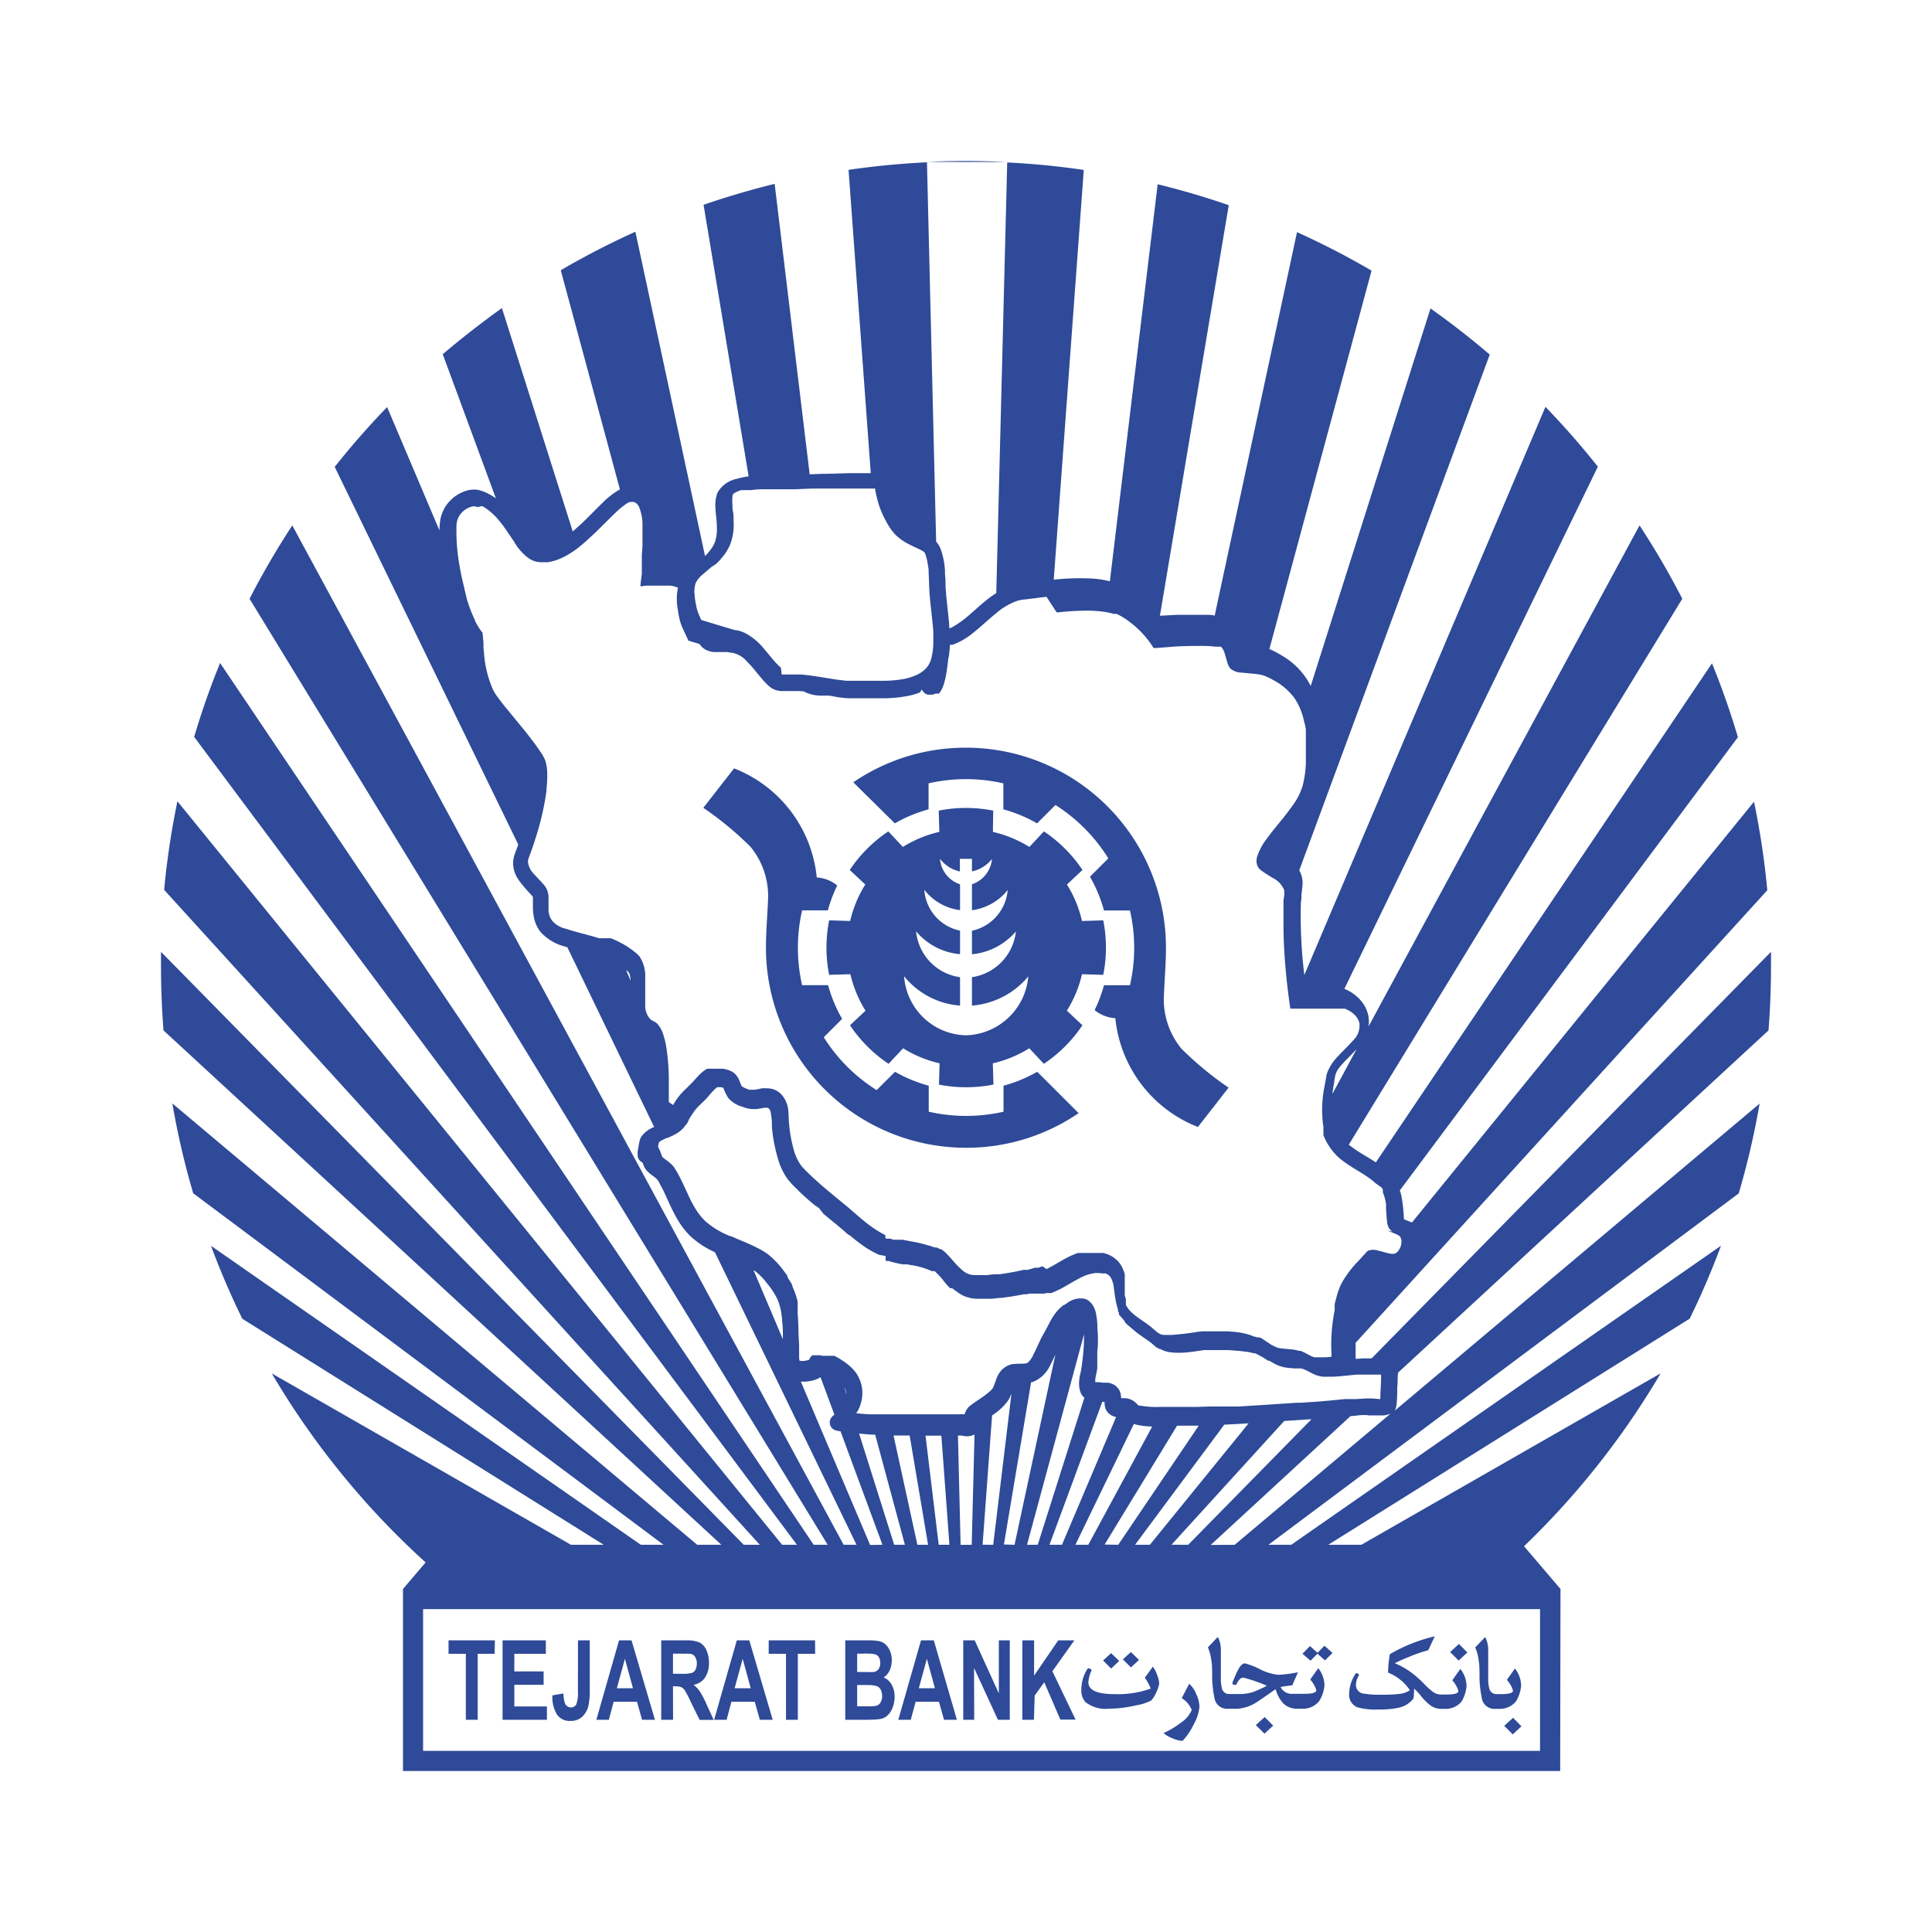 <svg xmlns="http://www.w3.org/2000/svg" fill="transparent" id="Component_127_1" width="24" height="24" viewBox="0 0 24 24">
    <defs>
        <clipPath id="clip-path">
            <path d="M0 0H20V20H0z" />
        </clipPath>
        <style>
            .cls-1{fill:none}
        </style>
    </defs>
    <path id="Rectangle_1286" d="M0 0H24V24H0z" />
    <g id="Bank_Tejarat_Color" clip-path="url(#clip-path)" transform="translate(2 2)">
        <path id="Boundary" d="M0 0H20V20H0z" />
        <path id="Shape" fill="#2e4a98" fill-rule="evenodd" d="M17.381-28H3.006v-2.261l.281-.33a10.056 10.056 0 0 1-1.911-2.348l3.717 2.129H5.5l-4.49-2.808q-.216-.441-.389-.906l5.34 3.714h.282L.4-35.177a9.932 9.932 0 0 1-.259-1.116l6.52 5.483h.3L.031-37.2Q0-37.6 0-38v-.176l7.239 7.366h.2l-7.4-8.136a9.965 9.965 0 0 1 .165-1.1l7.512 9.236H7.9L.412-40.846q.139-.469.322-.918L8.108-30.81h.174L1.1-42.562a10 10 0 0 1 .531-.911L8.48-30.81h.16l-1.758-3.633-.056-.028a1.109 1.109 0 0 1-.253-.176 1.018 1.018 0 0 1-.173-.233c-.062-.109-.109-.225-.163-.338l-.053-.1a.171.171 0 0 0-.035-.045c-.024-.02-.05-.037-.074-.057a.292.292 0 0 1-.063-.068.382.382 0 0 1-.029-.069.118.118 0 0 1-.044-.037.1.1 0 0 1-.018-.054.258.258 0 0 1 0-.033v-.012a.1.1 0 0 1 .008-.037c0-.026.008-.051.012-.077a.245.245 0 0 1 .023-.069.344.344 0 0 1 .162-.124l-1.078-2.232-.035-.011a.61.61 0 0 1-.3-.182.424.424 0 0 1-.047-.077.456.456 0 0 1-.033-.1.726.726 0 0 1-.013-.126v-.124a.009.009 0 0 0 0-.006l-.023-.028c-.035-.038-.071-.075-.1-.114a.666.666 0 0 1-.074-.1.367.367 0 0 1-.049-.19.345.345 0 0 1 .016-.087l.048-.132-2.28-4.691q.307-.388.651-.743l.65 1.532a.858.858 0 0 1 .013-.144.464.464 0 0 1 .293-.339.322.322 0 0 1 .176-.02.505.505 0 0 1 .119.044.772.772 0 0 1 .1.06L3.5-45.6q.354-.3.735-.573l.88 2.775.084-.075c.1-.091.188-.187.284-.279a1.029 1.029 0 0 1 .218-.169l-.735-2.722a9.971 9.971 0 0 1 .927-.478l.865 4.028.02-.02a.612.612 0 0 0 .063-.078.39.39 0 0 0 .04-.075.493.493 0 0 0 .024-.188c0-.075-.013-.15-.017-.225a.453.453 0 0 1 .025-.2.352.352 0 0 1 .237-.172l.057-.015c.03-.007.06-.012.09-.016H7.3l-.56-3.374q.433-.149.883-.26l.435 3.608.16-.006c.109 0 .219-.006.328-.008h.271l-.276-3.768q.48-.07.974-.094l.114 4.713a.25.25 0 0 1 .024.029.345.345 0 0 1 .042.091.979.979 0 0 1 .044.238c0 .035 0 .07.006.105 0 .056 0 .112.007.168 0 .035.006.07.009.105l.029.275q0 .033.005.067c.018-.008.035-.016.052-.026a1.346 1.346 0 0 0 .2-.147c.056-.049.112-.1.168-.147l.061-.05c.032-.024.065-.048.1-.069l.042-1.645.094-3.705q.482.024.951.093l-.373 5.09a2.972 2.972 0 0 1 .458-.015 1.207 1.207 0 0 1 .239.035l.594-4.932q.45.11.883.26l-.855 5.1.2-.011h.389c.03 0 .061 0 .091.01l1.023-4.764a9.981 9.981 0 0 1 .926.478l-1.269 4.7.03.014a1.44 1.44 0 0 1 .139.076.911.911 0 0 1 .326.335l.018.035 1.488-4.69q.381.269.736.573l-2.366 6.406a.333.333 0 0 1 .041.136.463.463 0 0 1-.006.093c0 .024-.005.048-.008.072 0 .052 0 .052-.007.1a6 6 0 0 0 .043.9l2.995-7.058q.343.355.651.743L14.7-37.716a.518.518 0 0 1 .234.183.422.422 0 0 1 .05.1.385.385 0 0 1 .021.12.373.373 0 0 1-.005.065l3.367-6.225a10.005 10.005 0 0 1 .531.911l-4.143 6.782c.03.024.061.046.093.068.073.048.149.091.223.138l.02.014 4.176-6.2q.183.449.322.918l-4.2 5.63a.662.662 0 0 1 .02.068 2.021 2.021 0 0 1 .031.289c.032.016.067.027.1.041l4.249-5.227a9.969 9.969 0 0 1 .165 1.1l-5.114 5.622V-33.12h.013l.083-.006H15.039L20-38.176V-38q0 .4-.031.8l-4.6 4.25-.006.036c0 .033 0 .108-.006.141 0 .067 0 .133-.007.2a.242.242 0 0 1-.017.084.091.091 0 0 1-.008.014l4.534-3.816-.013.071a9.91 9.91 0 0 1-.247 1.045l-5.842 4.365h.283l5.339-3.715-.022.058q-.164.434-.367.848L14.5-30.81h.411l3.717-2.129-.02.035a10.052 10.052 0 0 1-1.676 2.112l.453.531zm-14.125-.25h13.875v-1.761H3.256zm9.644-.55a.536.536 0 0 1-.071.22.8.8 0 0 1-.139.206.349.349 0 0 1-.124-.032.359.359 0 0 1-.112-.065 1.1 1.1 0 0 0 .217-.13.356.356 0 0 0 .133-.157.3.3 0 0 0-.124-.147l.093-.179a.365.365 0 0 1 .088.13.389.389 0 0 1 .039.154zm4 .245l-.108.1-.106-.106.11-.1zm-3.084-.009l-.108.1-.108-.106.11-.1zM5.18-29.623h.146V-29a.857.857 0 0 1-.016.188.273.273 0 0 1-.077.138.207.207 0 0 1-.147.052.19.19 0 0 1-.166-.078.417.417 0 0 1-.058-.24L5-28.963a.343.343 0 0 0 .018.12.077.077 0 0 0 .072.053.072.072 0 0 0 .069-.038.394.394 0 0 0 .02-.158zm.956.987h-.16l-.063-.224h-.29l-.06.224h-.155l.282-.987h.155zm-1.355-.82h-.392v.219h.364v.166h-.364v.269h.405v.166h-.551v-.987h.537zm1.58.82h-.147v-.987h.308a.4.4 0 0 1 .169.027.19.19 0 0 1 .084.095.365.365 0 0 1 .032.156.325.325 0 0 1-.048.183.213.213 0 0 1-.143.091.38.38 0 0 1 .078.083 1.178 1.178 0 0 1 .083.16l.089.193h-.175l-.106-.215a1.448 1.448 0 0 0-.077-.15.118.118 0 0 0-.044-.041.181.181 0 0 0-.074-.011h-.03zm1.238 0h-.16l-.063-.224h-.29l-.06.224h-.155l.282-.987h.155zm.527-.82h-.215v.82h-.147v-.82h-.215v-.167h.576zm.623.82H8.5v-.987h.29a.619.619 0 0 1 .128.01.164.164 0 0 1 .082.04.241.241 0 0 1 .056.082.288.288 0 0 1 .022.115.293.293 0 0 1-.027.127.2.2 0 0 1-.074.087.2.2 0 0 1 .1.09.3.3 0 0 1 .036.149.382.382 0 0 1-.023.131.26.26 0 0 1-.063.1.176.176 0 0 1-.1.047q-.038.007-.178.009zm1.138 0h-.16l-.063-.224h-.29l-.06.224h-.155l.282-.987H9.6zm.215 0h-.136v-.987h.142l.3.659v-.659h.136v.987h-.147l-.297-.644zm.742 0H10.7v-.987h.146v.438l.3-.438h.2l-.273.384.288.6h-.189l-.2-.463-.119.165zm-6.7-.82h-.21v.82h-.147v-.82h-.215v-.167h.576zm11.8.684H15.9a.227.227 0 0 1-.142-.052.629.629 0 0 1-.1-.1.636.636 0 0 0-.093-.1.308.308 0 0 1 0 .05.384.384 0 0 1-.007.073.309.309 0 0 1-.194.117 1.085 1.085 0 0 1-.233.02.848.848 0 0 1-.271-.028.167.167 0 0 1-.1-.173.465.465 0 0 1 .083-.249.034.034 0 0 1 .04.022.236.236 0 0 0-.039.123.107.107 0 0 0 .1.108 1.183 1.183 0 0 0 .226.013 1.575 1.575 0 0 0 .232-.012.264.264 0 0 0 .112-.044.584.584 0 0 0-.271-.218 1.512 1.512 0 0 1 .022-.229 2.013 2.013 0 0 1 .558-.222l-.081.173a1.8 1.8 0 0 0-.243.084 1.864 1.864 0 0 0-.172.077.975.975 0 0 1 .242.145 1.294 1.294 0 0 1 .126.116.889.889 0 0 0 .1.091.179.179 0 0 0 .107.037h.069q.146 0 .146-.044a.354.354 0 0 0-.076-.133l.1-.141a.351.351 0 0 1 .077.214.446.446 0 0 1-.064.194.257.257 0 0 1-.21.088zm.681 0h-.044a.16.16 0 0 1-.167-.106 1.327 1.327 0 0 1-.035-.321q0-.123-.01-.171a.587.587 0 0 0-.043-.165l.123-.129a.337.337 0 0 1 .038.151v.357a.468.468 0 0 0 .013.129.09.09 0 0 0 .091.072h.058q.146 0 .146-.044a.354.354 0 0 0-.076-.133l.1-.141a.351.351 0 0 1 .077.214.446.446 0 0 1-.064.194.257.257 0 0 1-.206.093zm-4.225-.317a.336.336 0 0 1-.038.114.323.323 0 0 1-.062.1.637.637 0 0 1-.185.059 1.54 1.54 0 0 1-.342.042.4.4 0 0 1-.29-.083.216.216 0 0 1-.05-.155.477.477 0 0 1 .08-.263h.007a.042.042 0 0 1 .041.023.421.421 0 0 0-.041.148q0 .149.32.149a1.2 1.2 0 0 0 .455-.069.56.56 0 0 0-.074-.134l.1-.138a.368.368 0 0 1 .056.111.333.333 0 0 1 .023.096zm.949.316h-.089a.16.16 0 0 1-.167-.106 1.325 1.325 0 0 1-.035-.321q0-.123-.01-.171a.585.585 0 0 0-.043-.165l.123-.129a.337.337 0 0 1 .038.151v.357a.468.468 0 0 0 .013.129.09.09 0 0 0 .091.072h.109a.605.605 0 0 0 .179-.022 1.5 1.5 0 0 0 .179-.081 1.819 1.819 0 0 0-.289-.1.063.063 0 0 0-.048.019.326.326 0 0 0-.044.07.049.049 0 0 1-.02 0 .033.033 0 0 1-.029-.018 1.655 1.655 0 0 1 .07-.164q.045-.085.087-.085a.876.876 0 0 1 .184.071.657.657 0 0 0 .229.071 1.467 1.467 0 0 0 .247-.032l-.071.163q-.088.009-.145.021a.156.156 0 0 0 .156.084h.142q.146 0 .146-.044a.354.354 0 0 0-.076-.133l.1-.141a.351.351 0 0 1 .077.214.445.445 0 0 1-.065.194.257.257 0 0 1-.212.095h-.056a.243.243 0 0 1-.181-.068.45.45 0 0 1-.093-.175q-.215.152-.256.175a.5.5 0 0 1-.238.07zm-4.586-.295h-.115v.264h.136a.489.489 0 0 0 .1-.006.088.088 0 0 0 .053-.039.151.151 0 0 0 .021-.084.164.164 0 0 0-.016-.075.1.1 0 0 0-.046-.045.371.371 0 0 0-.13-.014zm.851.04l-.1-.366-.1.366zm-3.751 0l-.1-.366-.1.366zm1.463 0l-.1-.366-.1.366zm-.855-.43H6.36v.25h.108a.417.417 0 0 0 .132-.012.087.087 0 0 0 .041-.042.164.164 0 0 0 .015-.074.147.147 0 0 0-.02-.08.085.085 0 0 0-.055-.039.9.9 0 0 0-.107-.001zm2.258 0h-.081v.228h.1a.948.948 0 0 0 .106 0 .088.088 0 0 0 .059-.035.127.127 0 0 0 .022-.077.135.135 0 0 0-.019-.074.077.077 0 0 0-.055-.035q-.025-.008-.129-.008zm3.174.091l-.1.094-.1-.1.1-.091zm.246-.013l-.1.093-.1-.1.1-.091zm4.079-.092l-.108.1-.106-.106.11-.1zm-1.675.005l-.093.093-.094-.083-.086.087-.1-.087.093-.095.094.084.086-.088zM8.962-30.81l-.521-1.411h-.012l-.037-.007a.118.118 0 0 1-.048-.023.105.105 0 0 1-.03-.115.118.118 0 0 1 .031-.044l.02-.017-.172-.465a.28.28 0 0 1-.053.027.426.426 0 0 1-.076.021l-.04.006a.409.409 0 0 1-.076 0l.861 2.03zm.146 0h.133l-.369-1.368c-.067 0-.135-.008-.2-.014zm.288 0h.133L9.3-32.168h-.2zm.265 0h.133l-.1-1.356H9.497zm.41 0l.035-1.37a.216.216 0 0 1-.157.013H9.9l.033 1.358zm.267 0l.227-1.88-.011.029a.42.42 0 0 1-.032.06.7.7 0 0 1-.165.161l-.033.023-.118 1.606zm.265 0l.508-2.365-.035.076-.03.058a.4.4 0 0 1-.221.21h-.016l-.338 2.017zm.155 0h.133l.58-1.828a.13.13 0 0 1-.025-.024.182.182 0 0 1-.03-.062.36.36 0 0 1-.006-.154c0-.012 0-.028.007-.04l.016-.081c.009-.056.015-.113.021-.169a2.059 2.059 0 0 0 .012-.212v-.045zm.279 0h.155l.673-1.587a.177.177 0 0 1-.034-.01.167.167 0 0 1-.1-.1.266.266 0 0 1-.01-.071v-.008h-.028zm.322 0h.16l.794-1.469a1 1 0 0 1-.161-.016.479.479 0 0 1-.067-.016zm.532 0l1-1.48h-.269l-.9 1.477zm.393 0l1.226-1.508h-.01l-.292.016L12.1-30.81zm.476 0l1.532-1.56-.174.011-.165.011-1.4 1.537zm.578 0l1.937-1.63a.267.267 0 0 1-.1.023h-.127c-.026 0-.051 0-.077-.005-.042 0-.084 0-.126.008l-.069.006-1.736 1.6zm-5.131-2.348H8.363a.814.814 0 0 1 .1.058.683.683 0 0 1 .156.134.438.438 0 0 1 .074.4.385.385 0 0 1-.057.122c.055.006.111.01.166.013h1.113a.488.488 0 0 1 .061 0h.008c0-.013.009-.026.014-.039a.194.194 0 0 1 .048-.064l.069-.05.059-.04.03-.02.029-.021.05-.04.017-.015.008-.008.008-.008.008-.008.005-.007a.244.244 0 0 0 .024-.053l.024-.067c.008-.022.008-.02.017-.039a.32.32 0 0 1 .049-.071.265.265 0 0 1 .141-.075H10.604c.046-.006.093 0 .139-.007a.05.05 0 0 0 .019-.006l.007-.006.007-.006.007-.007.006-.007.006-.007.006-.007.005-.008.005-.007.008-.012.006-.01.006-.01v-.007l.017-.031c.031-.062.059-.126.089-.189l.056-.1.064-.122c.013-.022.026-.043.04-.063a.614.614 0 0 1 .051-.063.524.524 0 0 1 .051-.047l.015-.011h.007l.008-.006.011-.007.015-.009a.266.266 0 0 1 .231-.052.177.177 0 0 1 .049.031.219.219 0 0 1 .039.045.293.293 0 0 1 .036.082.9.9 0 0 1 .022.167c0 .057.008.114.007.171s0 .1-.008.149v.214c-.006.046-.018.09-.025.136v.038c.031 0 .062 0 .093.006h.065a.27.27 0 0 1 .044.012.174.174 0 0 1 .108.108.255.255 0 0 1 .011.073h.047a.209.209 0 0 1 .116.041.313.313 0 0 1 .029.025.211.211 0 0 0 .028.027H12.173l.028.005a1.223 1.223 0 0 0 .227.01H12.87l.166-.005H13.392l.3-.019.226-.015.2-.013h.045l.2-.013.17-.015.171-.017H14.843l.125-.008h.06c.04 0 .079.007.119.008 0-.077.006-.154.009-.231v-.073H14.85l-.2.02-.082.006h-.133a.371.371 0 0 1-.113-.031c-.042-.019-.081-.043-.123-.061l-.035-.011H14.08l-.083-.007-.047-.008a.458.458 0 0 1-.074-.023.662.662 0 0 1-.073-.037l-.02-.012-.013-.008h-.016l-.008-.005-.013-.008-.032-.021-.017-.011-.011-.007h-.005l-.019-.012a.637.637 0 0 0-.059-.03h-.019a.622.622 0 0 0-.087-.018l-.1-.012c-.042 0-.084-.007-.126-.009H12.957l-.04.006-.11.016-.065.007a.961.961 0 0 1-.19 0 .359.359 0 0 1-.14-.043H12.399l-.012-.009-.007-.006h-.011l-.008-.007-.012-.011-.041-.036c-.055-.043-.115-.08-.171-.122l-.018-.014-.012-.01-.107-.09-.005-.005-.005-.006-.011-.012-.01-.012v-.006l-.005-.008-.064-.073V-33.689l-.006-.012-.006-.012v-.022c-.006-.016-.01-.032-.015-.049-.02-.077-.027-.157-.039-.236 0-.018-.007-.035-.012-.053a.2.2 0 0 0-.033-.07.129.129 0 0 0-.056-.038H11.691a.342.342 0 0 0-.052-.005h-.031a.543.543 0 0 0-.2.066l-.03.016c-.065.035-.127.074-.192.109a1.32 1.32 0 0 1-.128.058h-.063l-.02.007h-.188l-.034.008h-.036c-.092.019-.186.033-.278.045h-.026l-.093.011h-.163a.449.449 0 0 1-.178-.033.476.476 0 0 1-.115-.073h-.005l-.024-.022L9.8-34l-.008-.008-.006-.006-.016-.017-.008-.009-.015-.017-.047-.06-.015-.017-.009-.01-.016-.018-.041-.04-.009-.007h-.034a.973.973 0 0 0-.267-.077l-.041-.008H9.211l-.054-.011c-.035-.008-.07-.016-.1-.025l-.019-.006H9.003L9-34.4H8.982l-.014-.005h-.016l-.013-.005H8.926a1.153 1.153 0 0 1-.17-.092 1.962 1.962 0 0 1-.183-.139l-.013-.011h-.005l-.014-.012h-.005l-.032-.028-.01-.009-.044-.038-.046-.039-.038-.031-.014-.011-.024-.02-.045-.037-.034-.028-.02-.017L8.168-35h-.007l-.012-.01-.012-.01h-.006l-.008-.007-.012-.01-.011-.009-.016-.013c-.069-.059-.137-.12-.2-.185a.959.959 0 0 1-.11-.123.848.848 0 0 1-.115-.256 2 2 0 0 1-.07-.377c0-.043 0-.086-.007-.128a.509.509 0 0 0-.008-.053.1.1 0 0 0-.022-.048.038.038 0 0 0-.015-.008.153.153 0 0 0-.053 0l-.08.014H7.353a.317.317 0 0 1-.059-.006.619.619 0 0 1-.077-.024.351.351 0 0 1-.172-.11.617.617 0 0 1-.057-.117v-.005a.141.141 0 0 0-.034-.01h-.043l-.008.006-.008.006-.022.02c-.031.031-.059.065-.089.1s-.088.084-.129.129l-.028.034-.041.061-.007.011-.007.012-.012.019-.006.01v.006l-.007.011v.007l-.005.008-.008.011-.036.046a.369.369 0 0 1-.053.052.548.548 0 0 1-.1.058l-.053.024h-.01l-.026.012-.03.015a.29.29 0 0 0-.036.023l-.006.005c0 .014-.006.029-.008.043v.015a.4.4 0 0 1 .02.04c.011.026.019.054.03.08a.165.165 0 0 0 .026.024c.023.017.046.033.068.051l.027.025a.406.406 0 0 1 .027.032l.039.063c.061.11.11.227.165.341.016.032.033.063.051.094a.83.83 0 0 0 .125.163l.01.009.01.009a1.024 1.024 0 0 0 .259.16l.036.016h.011l.021.009.052.023.062.026.057.024.072.032.08.04a.9.9 0 0 1 .119.073 1.127 1.127 0 0 1 .2.213l.031.041.006.008v.011l.005.008v.006l.005.008.012.019.008.012.006.01.011.018.006.011.007.013v.008l.006.011v.009l.006.013a.815.815 0 0 1 .057.171v.152c.006.069.009.139.01.208s.006.125.008.188v.139a.3.3 0 0 0 .005.043.208.208 0 0 0 .106-.008h.011a.191.191 0 0 1 .01-.021.14.14 0 0 1 .025-.032l.007-.006H8.2zm.281.392l.028.088a.219.219 0 0 0-.028-.088zM6.422-42.7a.409.409 0 0 0-.092-.025h-.305l-.053.007h-.018l.019-.157V-43.081c0-.047.006-.094.008-.141v-.1-.093-.088a.594.594 0 0 0-.039-.191.11.11 0 0 0-.069-.07.128.128 0 0 0-.031 0h-.023l-.011.006-.01.005-.008.005-.011.007-.013.009a1.3 1.3 0 0 0-.119.1c-.083.08-.164.163-.246.243l-.118.109c-.04.036-.068.058-.1.084s-.056.041-.085.06-.043.027-.065.039a.685.685 0 0 1-.225.081H4.723a.266.266 0 0 1-.061-.007.284.284 0 0 1-.093-.041.653.653 0 0 1-.157-.165l-.019-.027v-.006c-.042-.06-.082-.122-.124-.181-.023-.032-.047-.063-.072-.093a.746.746 0 0 0-.205-.177.533.533 0 0 0-.062.013.116.116 0 0 0-.03-.01.138.138 0 0 0-.063.011.268.268 0 0 0-.11.077.234.234 0 0 0-.048.092.377.377 0 0 0-.009.062v.116a2.458 2.458 0 0 0 .038.376c.016.094.036.188.06.281v.008l.01.037v.005l.01.036v.005l.009.03v.009l.011.035a1.879 1.879 0 0 0 .082.213l.011.023v.007l.008.015.009.018.011.019.006.011.017.026.008.012.007.01.007.01.007.009.013.016.012.127v.06l.006.06a1.352 1.352 0 0 0 .114.465.743.743 0 0 0 .064.1c.032.043.065.086.1.128l.043.052.009.011.022.027.045.055.022.027.009.011.023.028.015.018.042.051q.06.076.118.153c.026.035.051.071.075.107a.466.466 0 0 1 .062.113.566.566 0 0 1 .023.156 1.323 1.323 0 0 1-.009.186v.027a3.406 3.406 0 0 1-.137.594q-.027.087-.058.173a.935.935 0 0 0-.035.1.168.168 0 0 0 0 .018.243.243 0 0 0 .073.15c.04.045.083.088.123.134a.31.31 0 0 1 .037.055.28.28 0 0 1 .022.106V-38.682a.29.29 0 0 0 .017.07.2.2 0 0 0 .055.077.273.273 0 0 0 .028.022l.011.007.011.007.011.006.01.005.012.006.015.006.015.006h.007l.016.006h.006l.02.007.06.019c.091.026.183.049.274.075l.031.009.028.009H5.588l.054.023a1.18 1.18 0 0 1 .16.087.957.957 0 0 1 .083.061.371.371 0 0 1 .06.057.439.439 0 0 1 .07.263v.346a.241.241 0 0 0 .067.172.428.428 0 0 0 .06.034l.02.016a.346.346 0 0 1 .076.134.97.97 0 0 1 .038.155 2.626 2.626 0 0 1 .032.368V-36.31l.053.037.024-.039.025-.039.01-.013.01-.013.008-.01.012-.015c.05-.056.106-.105.158-.16l.065-.072a.649.649 0 0 1 .065-.059.367.367 0 0 1 .047-.031h.194a.337.337 0 0 1 .075.019.222.222 0 0 1 .072.04.268.268 0 0 1 .063.1.474.474 0 0 0 .024.056.078.078 0 0 0 .017.013.332.332 0 0 0 .057.025l.022.008H7.362c.037 0 .073-.013.11-.018h.051a.289.289 0 0 1 .075.01.241.241 0 0 1 .047.019.245.245 0 0 1 .047.033.333.333 0 0 1 .1.212c.005.051.005.1.009.154a1.794 1.794 0 0 0 .062.346.582.582 0 0 0 .1.2l.037.039.033.033.029.028.029.028.012.011.018.016.012.011.017.016.013.011.017.015.012.011.018.016.012.01.019.016.01.009.018.015.025.021.042.035.011.009.181.149c.066.057.132.115.2.171a1.8 1.8 0 0 0 .16.118l.021.013.022.013.022.012.011.006.011.006.011.006.011.005.003.04.011.005h.048l.02.007.02.006H9.21l.188.036.083.02.055.017h.009l.016.006.016.006.015.006h.011l.013.006h.022l.012.006.013.007.011.006h.014l.009.006.011.008.009.007.008.006.014.011.007.007.006.006.005.005.005.005.006.007.008.008.008.008.006.007.014.015.01.011c.032.036.064.074.1.109l.041.038a.271.271 0 0 0 .078.047.268.268 0 0 0 .087.013h.138l.092-.011h.068c.088-.012.177-.027.264-.047l.03-.007H10.765l.018-.005.018-.005.018-.005.019-.006.019-.006H10.901l.018-.007.018-.008h.018l.045.032.018-.009c.081-.042.158-.091.239-.134a1.027 1.027 0 0 1 .133-.057H11.708l.03.009a.354.354 0 0 1 .141.084.329.329 0 0 1 .053.07.432.432 0 0 1 .04.1V-33.918c0 .02.009.039.014.058v.07l.005.009.005.009.006.009.006.009.006.009.006.009.007.008.007.008.008.008a.558.558 0 0 0 .066.059c.053.039.108.075.162.114l.015.012.015.012.007.006.033.029.015.012.014.012.015.011a.169.169 0 0 0 .034.02.23.23 0 0 0 .044.008h.092a3.192 3.192 0 0 0 .325-.039l.067-.006h.312l.064.006a.888.888 0 0 1 .223.045l.013.006.017.008h.012l.01.005h.006l.01.005h.031l.008.005h.007l.015.009.016.01.009.006.031.021.032.021.015.01.016.01.015.008.016.008.028.014a.287.287 0 0 0 .067.016l.14.013a.593.593 0 0 1 .078.017h.019l.013.005c.044.018.085.044.128.064l.029.011h.091c.042 0 .084 0 .125-.009a2.193 2.193 0 0 1 .038-.577v-.076l.026-.1a.885.885 0 0 1 .056-.151 1.281 1.281 0 0 1 .209-.28l.077-.084.033-.037.018-.012a.194.194 0 0 1 .119 0c.045.01.09.025.135.035a.252.252 0 0 0 .049.006h.006a.07.07 0 0 0 .031-.009.127.127 0 0 0 .038-.038.184.184 0 0 0 .032-.117.1.1 0 0 0-.018-.051.082.082 0 0 0-.025-.019c-.025-.013-.051-.023-.077-.033l-.053-.022a.558.558 0 0 1 .064.013.16.16 0 0 1-.043-.039.2.2 0 0 1-.027-.087c-.006-.052-.008-.1-.012-.156v-.053a.513.513 0 0 0-.04-.152V-35.224l-.006-.008v-.005l-.011-.012-.071-.051-.012-.011-.007-.006-.009-.007-.007-.006-.009-.007-.007-.006-.008-.006-.008-.006-.008-.006-.038-.027-.035-.023c-.068-.042-.136-.082-.2-.125-.035-.024-.07-.048-.1-.075l-.007-.006-.007-.006-.015-.014-.012-.012-.006-.006-.006-.007-.014-.015a.769.769 0 0 1-.113-.17l-.008-.018-.007-.017-.007-.017V-35.999a1.458 1.458 0 0 1 .016-.518l.02-.113c0-.013.006-.025.009-.038a.571.571 0 0 1 .12-.193c.055-.062.116-.119.173-.18l.034-.038a.25.25 0 0 0 .074-.216.215.215 0 0 0-.022-.052.237.237 0 0 0-.044-.054.352.352 0 0 0-.087-.057l-.015-.007-.012-.005h-.677q-.038-.254-.06-.51c-.015-.175-.025-.35-.025-.526V-38.794c0-.027.005-.054.009-.08s0-.029 0-.043a.17.17 0 0 0 0-.025.291.291 0 0 0-.145-.153l-.037-.023-.073-.047-.033-.024-.011-.009-.008-.008-.01-.011a.145.145 0 0 1-.02-.039.176.176 0 0 1 0-.1.723.723 0 0 1 .118-.222c.021-.03.044-.059.066-.088l.072-.089c.041-.05.082-.1.121-.151l.067-.091a.813.813 0 0 0 .122-.242 1.322 1.322 0 0 0 .04-.285V-40.942l-.009-.045-.017-.069a.833.833 0 0 0-.108-.261.769.769 0 0 0-.251-.224c-.029-.017-.058-.032-.088-.046a.45.45 0 0 0-.05-.021.471.471 0 0 0-.078-.017c-.067-.009-.134-.012-.2-.02a.217.217 0 0 1-.137-.05.208.208 0 0 1-.036-.07l-.036-.123a.192.192 0 0 0-.045-.079H13.096a1.29 1.29 0 0 0-.14-.009c-.149 0-.3 0-.448.015l-.071.005-.078.006h-.029l-.027-.043c-.018-.026-.037-.051-.056-.075a1.217 1.217 0 0 0-.249-.232.776.776 0 0 0-.128-.074h-.037a.739.739 0 0 0-.111-.025 1.507 1.507 0 0 0-.233-.015 3.437 3.437 0 0 0-.348.021h-.015L11-42.586l-.063.007-.175.022-.072.008-.045.01a.817.817 0 0 0-.272.158c-.085.069-.165.144-.249.214l-.056.045a.846.846 0 0 1-.237.132H9.8a1.035 1.035 0 0 1-.021.181l-.009.076c-.005.037-.01.075-.017.112s-.009.05-.016.074a.658.658 0 0 1-.019.065.333.333 0 0 1-.044.086l-.007.006-.008.006h-.038a.173.173 0 0 1-.041.014h-.041a.078.078 0 0 1-.049-.017.192.192 0 0 1-.042-.05l-.016.037a.885.885 0 0 1-.129.04 1.582 1.582 0 0 1-.319.034H8.564c-.065 0-.1-.007-.154-.013l-.11-.02h-.088a.471.471 0 0 1-.2-.038l-.027-.014-.067-.005h-.225a.277.277 0 0 1-.082-.022.277.277 0 0 1-.063-.043.771.771 0 0 1-.075-.077c-.052-.06-.1-.123-.154-.183l-.048-.05a.308.308 0 0 0-.179-.1h-.01l-.047-.009H6.92a.485.485 0 0 1-.055 0 .284.284 0 0 1-.086-.023.211.211 0 0 1-.09-.077l-.138-.042c-.024-.057-.053-.112-.077-.169a.72.72 0 0 1-.025-.069 1.086 1.086 0 0 1-.028-.143.7.7 0 0 1 .001-.277zm.939 8.479l.364.857v-.054c0-.045 0-.089-.005-.134s-.005-.071-.01-.107a.749.749 0 0 0-.048-.191.912.912 0 0 0-.135-.209.762.762 0 0 0-.162-.162zm-.242-6.234A1.626 1.626 0 0 1 8.146-39.1a.446.446 0 0 1 .254.1 1.774 1.774 0 0 0-.116.309h-.32a2.088 2.088 0 0 0 0 .929h.323a1.776 1.776 0 0 0 .174.419l-.228.228a2.088 2.088 0 0 0 .657.657l.228-.228a1.774 1.774 0 0 0 .419.173v.323a2.089 2.089 0 0 0 .929 0v-.323a1.774 1.774 0 0 0 .419-.173l.514.514a2.471 2.471 0 0 1-1.4.43 2.485 2.485 0 0 1-2.484-2.484c0-.19.017-.387.026-.6a.965.965 0 0 0-.218-.655 4.131 4.131 0 0 0-.586-.484zM12.881-36a1.626 1.626 0 0 1-1.026-1.352.446.446 0 0 1-.257-.1 1.774 1.774 0 0 0 .116-.309h.323a2.088 2.088 0 0 0 0-.929h-.323a1.776 1.776 0 0 0-.174-.419l.228-.228a2.088 2.088 0 0 0-.657-.663l-.228.228a1.775 1.775 0 0 0-.419-.174v-.323a2.088 2.088 0 0 0-.929 0v.323a1.775 1.775 0 0 0-.419.174l-.516-.51a2.471 2.471 0 0 1 1.4-.43 2.485 2.485 0 0 1 2.484 2.484c0 .19-.017.387-.026.6a.965.965 0 0 0 .218.655 4.131 4.131 0 0 0 .586.484zm1.971-.967c-.054.06-.113.115-.167.173-.015.017-.03.033-.044.051a.3.3 0 0 0-.049.085.827.827 0 0 0-.017.087c0 .026-.007.044-.011.069l-.013.092zm-4.514-2.963a1.734 1.734 0 0 0-.677 0l.008.264a1.476 1.476 0 0 0-.453.187l-.181-.193a1.735 1.735 0 0 0-.479.479l.193.181a1.475 1.475 0 0 0-.188.453l-.261-.008a1.736 1.736 0 0 0 0 .677l.264-.008a1.475 1.475 0 0 0 .188.453l-.193.181a1.735 1.735 0 0 0 .479.479l.181-.193a1.475 1.475 0 0 0 .453.187l-.008.264a1.736 1.736 0 0 0 .677 0l-.008-.264a1.475 1.475 0 0 0 .453-.187l.181.193a1.735 1.735 0 0 0 .479-.479l-.193-.181a1.475 1.475 0 0 0 .188-.453l.264.008a1.736 1.736 0 0 0 0-.677l-.264.008a1.475 1.475 0 0 0-.187-.453l.193-.181a1.735 1.735 0 0 0-.479-.479l-.181.193a1.476 1.476 0 0 0-.453-.187zm-.414.756v-.157h.15v.156a.43.43 0 0 0 .249-.155.367.367 0 0 1-.249.315v.322a.681.681 0 0 0 .444-.251.565.565 0 0 1-.444.506v.292a.821.821 0 0 0 .546-.283.644.644 0 0 1-.546.568v.353a1.012 1.012 0 0 0 .7-.363.8.8 0 0 1-.773.732.789.789 0 0 1-.77-.734.987.987 0 0 0 .695.365v-.353a.636.636 0 0 1-.546-.57.8.8 0 0 0 .546.284v-.292a.558.558 0 0 1-.444-.508.664.664 0 0 0 .444.253v-.321a.362.362 0 0 1-.249-.317.419.419 0 0 0 .248.158zm-4.146 1.225l.056.132a.424.424 0 0 0-.006-.053.137.137 0 0 0-.017-.05.155.155 0 0 0-.033-.029zm1.933-3.672h.241c.15.013.3.042.445.064l.118.014H8.98a1.468 1.468 0 0 0 .251-.023.671.671 0 0 0 .149-.047.372.372 0 0 0 .137-.1.313.313 0 0 0 .054-.116.827.827 0 0 0 .023-.2v-.11c0-.037-.005-.077-.009-.115-.011-.116-.026-.232-.036-.349-.007-.092-.008-.183-.013-.275 0-.031 0-.061-.008-.092a.693.693 0 0 0-.027-.127.128.128 0 0 0-.018-.042.14.14 0 0 0-.023-.017l-.029-.016c-.049-.024-.1-.046-.147-.071a.656.656 0 0 1-.169-.123.759.759 0 0 1-.108-.159 1.173 1.173 0 0 1-.088-.2 1.522 1.522 0 0 1-.047-.192v-.014h-.789l-.209.009h-.381c-.051 0-.1 0-.154.01H7.21a.342.342 0 0 0-.079.033.074.074 0 0 0-.025.019.077.077 0 0 0-.007.026.517.517 0 0 0 0 .106v.008c0 .026 0 .053.007.079s.005.061.007.092v.026a.68.68 0 0 1-.044.29.634.634 0 0 1-.07.122.91.91 0 0 1-.106.119h-.005l-.01.009-.006.006h-.005l-.006.005-.006.005H6.85l-.007.006-.021.018-.1.085a.334.334 0 0 0-.08.1.349.349 0 0 0-.011.164c0 .032.008.064.014.1a.589.589 0 0 0 .018.078.865.865 0 0 0 .041.1l.008.018.415.125H7.1h.04l.038.008a.488.488 0 0 1 .084.032.764.764 0 0 1 .226.189l.01.012.01.012.01.012.01.011.008.01.033.04.017.021.015.018.01.011.01.012.01.011.009.01.043.043a.057.057 0 0 0 .017.012zm1.8-6.368Q9.756-48 10-48t.508.013z" transform="translate(0 48)"/>
    </g>
</svg>
